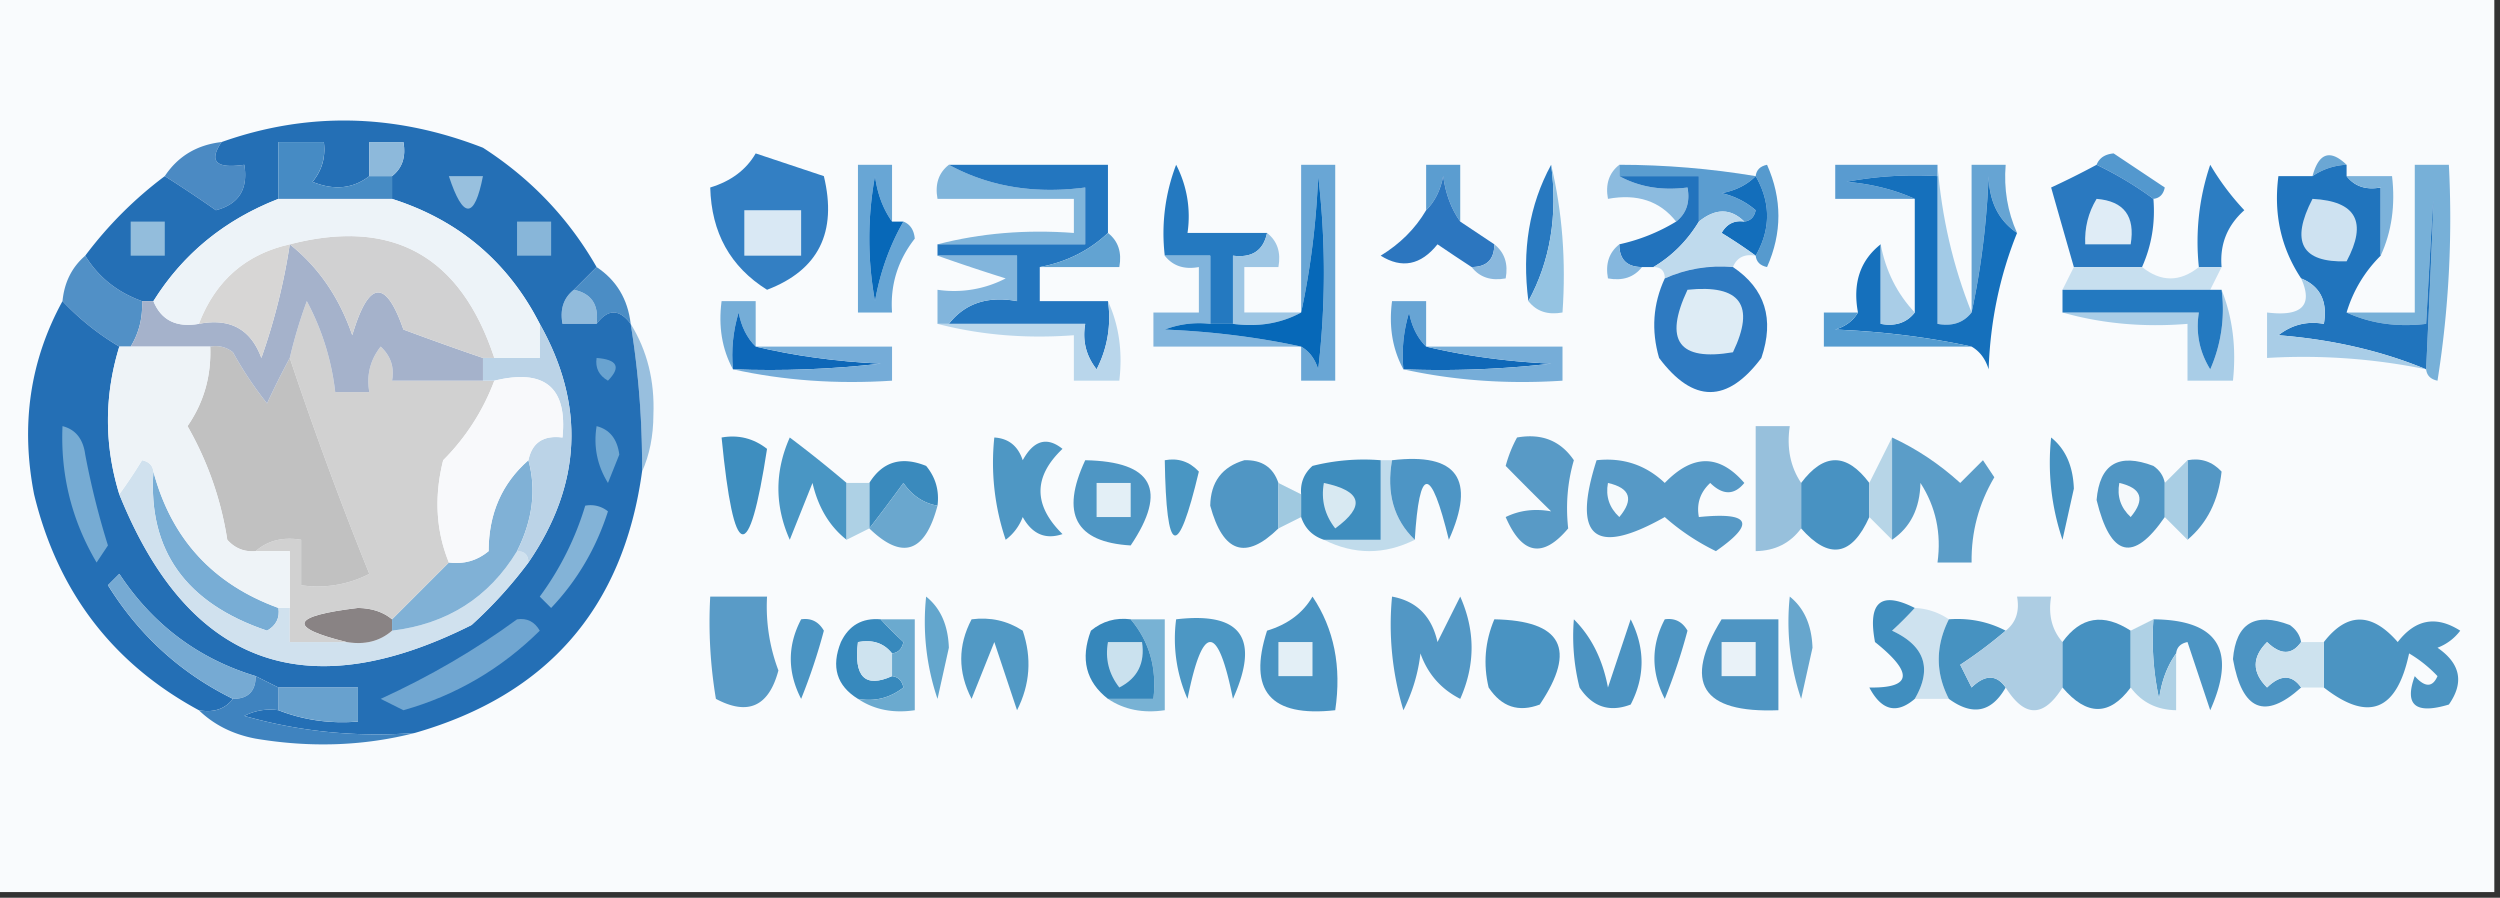 <svg xmlns="http://www.w3.org/2000/svg" width="220" height="79" style="shape-rendering:geometricPrecision;text-rendering:geometricPrecision;image-rendering:optimizeQuality;fill-rule:evenodd;clip-rule:evenodd"><rect width="100%" height="100%" fill="#333333" stroke="none"/><path style="opacity:1" fill="#f9fbfd" d="M-.5-.5h220v79H-.5v-79z"/><path style="opacity:1" fill="#4b8ac3" d="M19.5 12.5c-1.16 1.703-.494 2.37 2 2 .353 2.135-.48 3.468-2.5 4a116.95 116.95 0 0 0-4.5-3c1.16-1.75 2.826-2.75 5-3z"/><path style="opacity:1" fill="#599bd0" d="M170.5 14.5v1a32.438 32.438 0 0 0-8 .5c2.208.19 4.208.69 6 1.5h-7v-3h9z"/><path style="opacity:1" fill="#6ba7d4" d="M206.5 14.5a5.728 5.728 0 0 0-3 1c.553-2.052 1.553-2.385 3-1z"/><path style="opacity:1" fill="#68a6d5" d="M78.5 19.5c-.79-1.108-1.29-2.442-1.5-4a30.499 30.499 0 0 0 0 11c.448-2.53 1.281-4.864 2.5-7 .597.235.93.735 1 1.5-1.503 1.921-2.17 4.088-2 6.5h-3v-13h3v5z"/><path style="opacity:1" fill="#0768b8" d="M78.5 19.5h1c-1.219 2.136-2.052 4.47-2.5 7a30.499 30.499 0 0 1 0-11c.21 1.558.71 2.892 1.5 4z"/><path style="opacity:1" fill="#80b5db" d="M83.5 14.5c3.53 1.923 7.53 2.59 12 2v5h-13c3.798-.983 7.798-1.317 12-1v-3h-12c-.237-1.291.096-2.291 1-3z"/><path style="opacity:1" fill="#69a6d5" d="M114.5 30.5c.722.418 1.222 1.084 1.5 2a72.464 72.464 0 0 0 0-17c-.176 4.188-.676 8.188-1.5 12v-13h3v19h-3v-3z"/><path style="opacity:1" fill="#2879c0" d="M136.5 14.5c.589 4.47-.077 8.47-2 12-.589-4.47.077-8.47 2-12z"/><path style="opacity:1" fill="#94c3e2" d="M136.5 14.5c.985 4.134 1.318 8.468 1 13-1.291.237-2.291-.096-3-1 1.923-3.53 2.589-7.53 2-12z"/><path style="opacity:1" fill="#8cbbdf" d="M142.5 14.5v1c1.765.961 3.765 1.295 6 1 .237 1.291-.096 2.291-1 3-1.418-1.808-3.418-2.475-6-2-.237-1.291.096-2.291 1-3z"/><path style="opacity:1" fill="#569ace" d="M154.5 15.5c.06-.543.393-.876 1-1 1.333 3 1.333 6 0 9-.607-.124-.94-.457-1-1 1.333-2.333 1.333-4.667 0-7z"/><path style="opacity:1" fill="#a2cae6" d="M170.5 14.5c.365 4.594 1.365 8.927 3 13-.709.904-1.709 1.237-3 1v-14z"/><path style="opacity:1" fill="#5398ce" d="M184.5 14.5c.235-.597.735-.93 1.5-1l4.5 3c-.124.607-.457.94-1 1a31.165 31.165 0 0 0-5-3z"/><path style="opacity:1" fill="#5b9dd0" d="M128.5 19.5c-.79-1.108-1.29-2.442-1.5-4-.232 1.238-.732 2.238-1.5 3v-4h3v5zM142.5 15.5v-1c4.034.005 8.034.338 12 1-.763.768-1.763 1.268-3 1.5 1.124.25 2.124.75 3 1.5-.124.607-.457.94-1 1-1.205-1.186-2.539-1.186-4 0v-4h-7z"/><path style="opacity:1" fill="#77b0d8" d="M213.5 32.5c.848-18.227.848-19.56 0-4-2.559.302-4.893-.032-7-1h6v-13h3a91.124 91.124 0 0 1-1 19c-.607-.124-.94-.457-1-1z"/><path style="opacity:1" fill="#337fc3" d="m66.5 13.5 6 2c1.19 4.945-.477 8.278-5 10-3.23-2.02-4.897-5.02-5-9 1.832-.557 3.165-1.557 4-3z"/><path style="opacity:1" fill="#d9e8f4" d="M65.5 18.5h5v4h-5v-4z"/><path style="opacity:1" fill="#136ebb" d="M154.5 15.5c1.333 2.333 1.333 4.667 0 7a44.093 44.093 0 0 0-3-2c.457-.797 1.124-1.13 2-1 .543-.06.876-.393 1-1a6.807 6.807 0 0 0-3-1.5c1.237-.232 2.237-.732 3-1.5z"/><path style="opacity:1" fill="#2074bd" d="M206.5 14.5v1c.709.904 1.709 1.237 3 1v6a11.741 11.741 0 0 0-3 5c2.107.968 4.441 1.302 7 1 .848-15.56.848-14.226 0 4-3.924-1.623-8.257-2.623-13-3 1.189-.929 2.522-1.262 4-1 .343-1.983-.324-3.317-2-4-1.768-2.663-2.435-5.663-2-9h3a5.728 5.728 0 0 1 3-1z"/><path style="opacity:1" fill="#cee2f1" d="M203.5 17.5c3.85.2 4.85 2.034 3 5.5-3.963.118-4.963-1.716-3-5.5z"/><path style="opacity:1" fill="#2c76bf" d="m128.5 19.5 3 2c0 1.333-.667 2-2 2-.982-.64-1.982-1.308-3-2-1.468 1.833-3.135 2.166-5 1 1.716-1.049 3.049-2.382 4-4 .768-.762 1.268-1.762 1.5-3 .21 1.558.71 2.892 1.5 4z"/><path style="opacity:1" fill="#2273bd" d="M142.5 15.5h7v4c-1.027 1.694-2.361 3.027-4 4h-1c-1.333 0-2-.667-2-2a16.331 16.331 0 0 0 5-2c.904-.709 1.237-1.709 1-3-2.235.295-4.235-.039-6-1z"/><path style="opacity:1" fill="#2a79c0" d="M184.5 14.5c1.788.86 3.455 1.86 5 3 .175 2.12-.159 4.12-1 6h-6c-.663-2.304-1.33-4.637-2-7a70.915 70.915 0 0 0 4-2z"/><path style="opacity:1" fill="#dfecf6" d="M184.5 17.5c2.412.194 3.412 1.527 3 4h-4c-.067-1.459.266-2.792 1-4z"/><path style="opacity:1" fill="#2c7dc2" d="M195.5 23.5h-2a21.128 21.128 0 0 1 1-9 22.524 22.524 0 0 0 3 4c-1.505 1.341-2.172 3.008-2 5z"/><path style="opacity:1" fill="#7cb2da" d="M206.5 15.5h4c.302 2.56-.032 4.893-1 7v-6c-1.291.237-2.291-.096-3-1z"/><path style="opacity:1" fill="#2376bf" d="M83.5 14.5h14v6c-1.656 1.56-3.656 2.56-6 3v3h6a9.864 9.864 0 0 1-1 6c-.929-1.189-1.262-2.522-1-4h-12c1.418-1.808 3.418-2.475 6-2v-4h-7v-1h13v-5c-4.47.59-8.47-.077-12-2z"/><path style="opacity:1" fill="#2479c0" d="M111.5 20.5c-.321 1.548-1.321 2.215-3 2v6h-2v-6h-4a16.874 16.874 0 0 1 1-8 9.86 9.86 0 0 1 1 6h7z"/><path style="opacity:1" fill="#62a3d2" d="M97.5 20.5c.904.709 1.237 1.709 1 3h-7c2.344-.44 4.344-1.44 6-3z"/><path style="opacity:1" fill="#bfdaed" d="M153.5 19.5c-.876-.13-1.543.203-2 1a44.093 44.093 0 0 1 3 2c-.992-.172-1.658.162-2 1-2.121-.175-4.121.159-6 1 0-.667-.333-1-1-1 1.639-.973 2.973-2.306 4-4 1.461-1.186 2.795-1.186 4 0z"/><path style="opacity:1" fill="#81b4dc" d="M102.5 22.5h4v6a8.435 8.435 0 0 0-4 .5c4.188.176 8.188.676 12 1.5h-13v-3h4v-4c-1.291.237-2.291-.096-3-1z"/><path style="opacity:1" fill="#9ec6e4" d="M111.5 20.5c.904.709 1.237 1.709 1 3h-3v4h5c-1.765.961-3.765 1.295-6 1v-6c1.679.215 2.679-.452 3-2z"/><path style="opacity:1" fill="#8ab8dd" d="M131.5 21.5c.904.709 1.237 1.709 1 3-1.291.237-2.291-.096-3-1 1.333 0 2-.667 2-2z"/><path style="opacity:1" fill="#85b7de" d="M142.5 21.5c0 1.333.667 2 2 2-.709.904-1.709 1.237-3 1-.237-1.291.096-2.291 1-3z"/><path style="opacity:1" fill="#66a4d3" d="M177.5 20.5c-1.617-1.09-2.45-2.756-2.5-5-.176 4.188-.676 8.188-1.5 12v-13h3c-.175 2.12.159 4.12 1 6z"/><path style="opacity:1" fill="#87b7dd" d="M177.5 20.5c.597.235.93.735 1 1.5-1.756 3.616-2.423 7.45-2 11.5h-3v-3 3h3c-.423-4.05.244-7.884 2-11.5-.07-.765-.403-1.265-1-1.5z"/><path style="opacity:1" fill="#c7dfef" d="M182.5 23.5h6c1.667 1.333 3.333 1.333 5 0h2l-1 2h-13l1-2z"/><path style="opacity:1" fill="#82b5dc" d="M82.5 22.5h7v4c-2.582-.475-4.582.192-6 2h-1v-3a9.864 9.864 0 0 0 6-1 168.86 168.86 0 0 1-6-2z"/><path style="opacity:1" fill="#91bbdc" d="M50.5 25.5c1.548.321 2.215 1.321 2 3h-3c-.237-1.291.096-2.291 1-3z"/><path style="opacity:1" fill="#a9cde7" d="M195.5 25.5c.973 2.448 1.306 5.115 1 8h-4v-5c-3.871.315-7.538-.018-11-1h12c-.285 1.788.048 3.455 1 5a13.115 13.115 0 0 0 1-7z"/><path style="opacity:1" fill="#4b8dc5" d="M52.5 23.5c1.75 1.16 2.75 2.826 3 5-1-1.333-2-1.333-3 0 .215-1.679-.452-2.679-2-3l2-2z"/><path style="opacity:1" fill="#5190c6" d="M7.5 22.5c1.156 1.887 2.823 3.22 5 4 .067 1.459-.266 2.792-1 4h-1a22.764 22.764 0 0 1-5-4c.16-1.653.826-2.986 2-4z"/><path style="opacity:1" fill="#75add7" d="M66.5 30.5c-.768-.762-1.268-1.762-1.5-3-.493 1.634-.66 3.3-.5 5-.961-1.765-1.295-3.765-1-6h3v4z"/><path style="opacity:1" fill="#b9d6eb" d="M97.5 26.5c.968 2.107 1.302 4.44 1 7h-4v-4c-4.202.317-8.202-.017-12-1h13c-.262 1.478.071 2.811 1 4a9.864 9.864 0 0 0 1-6z"/><path style="opacity:1" fill="#0668b8" d="M114.5 30.5c-3.812-.824-7.812-1.324-12-1.5a8.435 8.435 0 0 1 4-.5h2c2.235.295 4.235-.039 6-1 .824-3.812 1.324-7.812 1.5-12a72.464 72.464 0 0 1 0 17c-.278-.916-.778-1.582-1.5-2z"/><path style="opacity:1" fill="#1570bc" d="M170.5 15.5v13c1.291.237 2.291-.096 3-1 .824-3.812 1.324-7.812 1.5-12 .05 2.244.883 3.91 2.5 5-1.523 3.78-2.357 7.78-2.5 12-.278-.916-.778-1.582-1.5-2-3.812-.824-7.812-1.324-12-1.5.916-.278 1.582-.778 2-1.5-.475-2.582.192-4.582 2-6v7c1.291.237 2.291-.096 3-1v-10c-1.792-.81-3.792-1.31-6-1.5a32.438 32.438 0 0 1 8-.5z"/><path style="opacity:1" fill="#a9cde7" d="M165.5 21.5c.44 2.344 1.44 4.344 3 6-.709.904-1.709 1.237-3 1v-7z"/><path style="opacity:1" fill="#67a4d4" d="M125.5 30.5c-.768-.762-1.268-1.762-1.5-3a12.93 12.93 0 0 0-.5 5c-.961-1.765-1.295-3.765-1-6h3v4z"/><path style="opacity:1" fill="#559cd0" d="M163.5 27.5c-.418.722-1.084 1.222-2 1.5 4.188.176 8.188.676 12 1.5h-13v-3h3z"/><path style="opacity:1" fill="#a9cde7" d="M202.5 24.5c1.676.683 2.343 2.017 2 4-1.478-.262-2.811.071-4 1 4.743.377 9.076 1.377 13 3a53.787 53.787 0 0 0-14-1v-4c3.067.38 4.067-.62 3-3z"/><path style="opacity:1" fill="#0d67b8" d="M66.5 30.5c3.477.823 7.144 1.323 11 1.5-4.32.499-8.654.666-13 .5-.16-1.7.007-3.366.5-5 .232 1.238.732 2.238 1.5 3z"/><path style="opacity:1" fill="#0f68b8" d="M125.5 30.5c3.477.823 7.144 1.323 11 1.5a84.94 84.94 0 0 1-13 .5c-.16-1.7.006-3.366.5-5 .232 1.238.732 2.238 1.5 3z"/><path style="opacity:1" fill="#2e7ac1" d="M152.5 23.5c2.832 1.907 3.666 4.573 2.5 8-3 4-6 4-9 0-.703-2.43-.537-4.762.5-7 1.879-.841 3.879-1.175 6-1z"/><path style="opacity:1" fill="#deecf5" d="M148.5 25.5c4.659-.485 5.992 1.348 4 5.5-4.772.81-6.105-1.023-4-5.5z"/><path style="opacity:1" fill="#2379c0" d="M181.5 25.5h14a13.115 13.115 0 0 1-1 7c-.952-1.545-1.285-3.212-1-5h-12v-2z"/><path style="opacity:1" fill="#75acd8" d="M66.5 30.5h12v3c-4.863.32-9.53-.014-14-1 4.346.166 8.68-.001 13-.5-3.856-.177-7.523-.677-11-1.5z"/><path style="opacity:1" fill="#76add8" d="M125.5 30.5h12v3c-4.863.32-9.53-.014-14-1a84.94 84.94 0 0 0 13-.5c-3.856-.177-7.523-.677-11-1.5z"/><path style="opacity:1" fill="#98bfde" d="M55.5 28.5c1.452 2.348 2.118 5.014 2 8-.007 1.87-.34 3.536-1 5 .033-4.369-.3-8.702-1-13z"/><path style="opacity:1" fill="#5699c6" d="M140.5 40.5c2.327-.253 4.327.414 6 2 2.462-2.553 4.795-2.553 7 0-.891 1.09-1.891 1.09-3 0-.886.825-1.219 1.825-1 3 4.529-.458 5.029.542 1.5 3a19.933 19.933 0 0 1-4.5-3c-6.184 3.485-8.184 1.819-6-5z"/><path style="opacity:1" fill="#3e8ebf" d="M63.5 38.5c1.478-.262 2.811.071 4 1-1.59 10.349-2.923 10.015-4-1z"/><path style="opacity:1" fill="#3a8abd" d="M82.5 44.5c-1.235-.221-2.235-.888-3-2a171.62 171.62 0 0 1-3 4v-4c1.16-1.877 2.826-2.377 5-1.5.837 1.011 1.17 2.178 1 3.5z"/><path style="opacity:1" fill="#589ac6" d="M133.5 38.5c2.165-.384 3.832.283 5 2-.561 1.926-.727 3.926-.5 6-2.229 2.656-4.062 2.323-5.5-1 1.216-.596 2.549-.763 4-.5a273.269 273.269 0 0 1-4-4c.243-.902.577-1.735 1-2.5z"/><path style="opacity:1" fill="#5b9dc8" d="M166.5 38.5c2.158.994 4.158 2.328 6 4l2-2 1 1.5c-1.371 2.319-2.038 4.819-2 7.5h-3c.352-2.573-.148-4.906-1.5-7-.05 2.244-.883 3.91-2.5 5v-9z"/><path style="opacity:1" fill="#4892c2" d="M164.5 42.5v3c-1.548 3.451-3.548 3.784-6 1v-4c2-2.667 4-2.667 6 0z"/><path style="opacity:1" fill="#5096c4" d="M190.5 42.5v3c-2.774 4.03-4.774 3.53-6-1.5.267-3.164 1.933-4.164 5-3 .556.383.889.883 1 1.5z"/><path style="opacity:1" fill="#5397c5" d="M192.5 40.5c1.175-.219 2.175.114 3 1-.271 2.547-1.271 4.547-3 6v-7z"/><path style="opacity:1" fill="#5096c4" d="M112.5 42.5v4c-2.875 2.822-4.875 2.156-6-2 .039-2.087 1.039-3.42 3-4 1.538-.047 2.538.62 3 2z"/><path style="opacity:1" fill="#c0dbeb" d="M121.5 40.5h1c-.51 2.888.156 5.221 2 7-2.667 1.333-5.333 1.333-8 0h5v-7z"/><path style="opacity:1" fill="#4d95c5" d="M122.5 40.5c5.735-.679 7.402 1.655 5 7-1.593-6.549-2.593-6.549-3 0-1.844-1.779-2.51-4.112-2-7z"/><path style="opacity:1" fill="#f6fafc" d="M141.5 42.5c1.965.448 2.298 1.448 1 3-.886-.825-1.219-1.825-1-3z"/><path style="opacity:1" fill="#f5f9fb" d="M186.5 42.5c1.965.448 2.298 1.448 1 3-.886-.825-1.219-1.825-1-3z"/><path style="opacity:1" fill="#4996c4" d="M74.5 42.5v5c-1.499-1.178-2.499-2.845-3-5l-2 5c-1.333-3-1.333-6 0-9a106.465 106.465 0 0 1 5 4z"/><path style="opacity:1" fill="#6aa7ce" d="M82.5 44.5c-1.1 4.147-3.1 4.813-6 2a171.62 171.62 0 0 0 3-4c.765 1.112 1.765 1.779 3 2z"/><path style="opacity:1" fill="#4e96c4" d="M95.5 40.5c5.952.11 7.286 2.61 4 7.5-4.868-.29-6.2-2.79-4-7.5z"/><path style="opacity:1" fill="#e3eff6" d="M96.5 42.5h3v3h-3v-3z"/><path style="opacity:1" fill="#a0c9e0" d="m112.5 42.5 2 1v2l-2 1v-4z"/><path style="opacity:1" fill="#97c0dc" d="M158.5 42.5v4c-.967 1.306-2.301 1.973-4 2v-11h3c-.284 1.915.049 3.581 1 5z"/><path style="opacity:1" fill="#b7d5e7" d="M166.5 38.5v9l-2-2v-3l2-4z"/><path style="opacity:1" fill="#a9cee4" d="M192.5 40.5v7l-2-2v-3l2-2z"/><path style="opacity:1" fill="#4e97c4" d="M87.5 38.5c1.25.077 2.083.744 2.5 2 .965-1.76 2.132-2.094 3.5-1-2.58 2.456-2.58 4.956 0 7.5-1.496.507-2.663.007-3.5-1.5a4.452 4.452 0 0 1-1.5 2 21.12 21.12 0 0 1-1-9z"/><path style="opacity:1" fill="#4591c1" d="M180.5 38.5c1.265 1.014 1.931 2.514 2 4.5l-1 4.5a21.128 21.128 0 0 1-1-9z"/><path style="opacity:1" fill="#aed1e5" d="M74.5 42.5h2v4l-2 1v-5z"/><path style="opacity:1" fill="#4996c3" d="M102.5 40.5c1.175-.219 2.175.114 3 1-1.864 7.821-2.864 7.488-3-1z"/><path style="opacity:1" fill="#3e8dbe" d="M121.5 40.5v7h-5c-1-.333-1.667-1-2-2v-2c-.086-.996.248-1.83 1-2.5a18.437 18.437 0 0 1 6-.5z"/><path style="opacity:1" fill="#d8e9f2" d="M116.5 42.5c3.361.703 3.694 2.036 1 4-.929-1.189-1.262-2.522-1-4z"/><path style="opacity:1" fill="#cee2ef" d="M168.5 53.5a5.728 5.728 0 0 1 3 1c-1.186 2.374-1.186 4.708 0 7h-3c1.557-2.663.89-4.663-2-6a30.968 30.968 0 0 0 2-2z"/><path style="opacity:1" fill="#599bc7" d="M62.5 52.5h5a15.902 15.902 0 0 0 1 6.5c-.842 3.173-2.675 4.006-5.5 2.5a40.936 40.936 0 0 1-.5-9z"/><path style="opacity:1" fill="#63a6cd" d="M81.5 52.5c1.265 1.014 1.931 2.514 2 4.5l-1 4.5a21.12 21.12 0 0 1-1-9z"/><path style="opacity:1" fill="#5199c5" d="M85.5 54.5c1.644-.214 3.144.12 4.5 1 .814 2.402.647 4.735-.5 7l-2-6-2 5c-1.214-2.359-1.214-4.692 0-7z"/><path style="opacity:1" fill="#5297c5" d="M122.5 52.5c2.162.397 3.495 1.73 4 4l2-4c1.333 3 1.333 6 0 9-1.697-.864-2.863-2.197-3.5-4a14.72 14.72 0 0 1-1.5 5 25.878 25.878 0 0 1-1-10z"/><path style="opacity:1" fill="#67a6cd" d="M157.5 52.5c1.265 1.014 1.931 2.514 2 4.5l-1 4.5a21.128 21.128 0 0 1-1-9z"/><path style="opacity:1" fill="#408ebf" d="M168.5 53.5a30.968 30.968 0 0 1-2 2c2.89 1.337 3.557 3.337 2 6-1.593 1.367-2.926 1.034-4-1 3.751.066 3.918-1.267.5-4-.661-3.517.505-4.517 3.5-3z"/><path style="opacity:1" fill="#4c94c3" d="M202.5 56.5c-.813 1.153-1.813 1.153-3 0-1.333 1.333-1.333 2.667 0 4 1.187-1.153 2.187-1.153 3 0-3.193 2.874-5.193 2.04-6-2.5.267-3.164 1.933-4.164 5-3 .556.383.889.883 1 1.5z"/><path style="opacity:1" fill="#246fb5" d="m52.5 23.5-2 2c-.904.709-1.237 1.709-1 3h3c1-1.333 2-1.333 3 0a77.173 77.173 0 0 1 1 13c-1.655 11.99-8.321 19.657-20 23-5.128.388-10.128-.112-15-1.5a4.932 4.932 0 0 1 3-.5c2.217.869 4.55 1.202 7 1v-3h-7l-2-1c-5.051-1.533-9.051-4.533-12-9l-1 1c2.745 4.414 6.411 7.748 11 10-.709.904-1.709 1.237-3 1C9.906 58.39 5.073 52.057 3 43.5c-1.194-6.114-.36-11.781 2.5-17a22.764 22.764 0 0 0 5 4c-1.333 4.333-1.333 8.667 0 13 6.044 15.012 16.378 18.846 31 11.5a38.44 38.44 0 0 0 5-5.5c4.69-6.85 5.023-13.85 1-21-2.794-5.459-7.127-9.126-13-11v-2c.904-.709 1.237-1.709 1-3h-3v3c-1.446 1.113-3.113 1.28-5 .5.837-1.011 1.17-2.178 1-3.5h-4v5c-4.737 1.846-8.404 4.846-11 9h-1c-2.177-.78-3.844-2.113-5-4 2-2.667 4.333-5 7-7a116.95 116.95 0 0 1 4.5 3c2.02-.532 2.853-1.865 2.5-4-2.494.37-3.16-.297-2-2 7.577-2.683 15.244-2.516 23 .5 4.212 2.711 7.546 6.211 10 10.5z"/><path style="opacity:1" fill="#78add5" d="M13.5 41.5c1.57 5.905 5.237 9.905 11 12 .13.876-.203 1.543-1 2-7.15-2.41-10.483-7.077-10-14z"/><path style="opacity:1" fill="#83b3d7" d="M51.5 44.5a2.428 2.428 0 0 1 2 .5c-1.038 3.248-2.705 6.082-5 8.5l-1-1a26.224 26.224 0 0 0 4-8z"/><path style="opacity:1" fill="#d0e1ee" d="M13.5 41.5c-.483 6.923 2.85 11.59 10 14 .797-.457 1.13-1.124 1-2h1v3h5c1.599.268 2.932-.066 4-1 4.854-.587 8.52-2.92 11-7 .667 0 1 .333 1 1a38.44 38.44 0 0 1-5 5.5c-14.622 7.346-24.956 3.512-31-11.5a44.293 44.293 0 0 0 2-3c.607.124.94.457 1 1z"/><path style="opacity:1" fill="#898384" d="M34.5 54.5v1c-1.068.934-2.401 1.268-4 1-5.258-1.29-4.924-2.29 1-3 1.226.02 2.226.353 3 1z"/><path style="opacity:1" fill="#80b1d6" d="M46.5 40.5c.709 2.596.375 5.263-1 8-2.48 4.08-6.146 6.413-11 7v-1l5-5c1.322.17 2.489-.163 3.5-1 .004-3.292 1.17-5.958 3.5-8z"/><path style="opacity:1" fill="#d1d1d1" d="M42.5 33.5h1a19.562 19.562 0 0 1-4.5 7c-.804 3.197-.638 6.197.5 9l-5 5c-.774-.647-1.774-.98-3-1-5.924.71-6.258 1.71-1 3h-5v-8h-3c1.068-.934 2.401-1.268 4-1v4a9.864 9.864 0 0 0 6-1 331.309 331.309 0 0 1-7-19 42.618 42.618 0 0 1 1.5-5 22.388 22.388 0 0 1 2.5 8h3c-.262-1.478.071-2.811 1-4 .886.825 1.219 1.825 1 3h8z"/><path style="opacity:1" fill="#bbd3e7" d="M47.5 28.5c4.023 7.15 3.69 14.15-1 21 0-.667-.333-1-1-1 1.375-2.737 1.709-5.404 1-8 .321-1.548 1.321-2.215 3-2 .438-4.408-1.562-6.075-6-5h-1v-2h5v-3z"/><path style="opacity:1" fill="#71a8d2" d="M52.5 37.5c1.15.291 1.816 1.124 2 2.5l-1 2.5c-.952-1.545-1.285-3.212-1-5z"/><path style="opacity:1" fill="#76abd3" d="M5.5 37.5c1.15.291 1.816 1.124 2 2.5a70.152 70.152 0 0 0 2 8l-1 1.5c-2.186-3.705-3.186-7.705-3-12z"/><path style="opacity:1" fill="#f8f9fb" d="M43.5 33.5c4.438-1.075 6.438.592 6 5-1.679-.215-2.679.452-3 2-2.33 2.042-3.496 4.708-3.5 8-1.011.837-2.178 1.17-3.5 1-1.138-2.803-1.304-5.803-.5-9a19.562 19.562 0 0 0 4.5-7z"/><path style="opacity:1" fill="#c1c1c1" d="M18.5 30.5a2.428 2.428 0 0 1 2 .5 32.367 32.367 0 0 0 3 4.5 70.679 70.679 0 0 1 2-4 331.309 331.309 0 0 0 7 19 9.864 9.864 0 0 1-6 1v-4c-1.599-.268-2.932.066-4 1-.996.086-1.83-.248-2.5-1a29.003 29.003 0 0 0-3.5-10c1.437-2.077 2.104-4.41 2-7z"/><path style="opacity:1" fill="#69a3d0" d="M52.5 31.5c1.837.14 2.17.806 1 2-.797-.457-1.13-1.124-1-2z"/><path style="opacity:1" fill="#a5b2cb" d="M25.5 21.5c2.527 2.01 4.36 4.677 5.5 8 1.436-4.842 2.936-5.009 4.5-.5 2.427.902 4.76 1.736 7 2.5v2h-8c.219-1.175-.114-2.175-1-3-.929 1.189-1.262 2.522-1 4h-3a22.388 22.388 0 0 0-2.5-8 42.618 42.618 0 0 0-1.5 5 70.679 70.679 0 0 0-2 4 32.367 32.367 0 0 1-3-4.5 2.428 2.428 0 0 0-2-.5h-7c.734-1.208 1.067-2.541 1-4h1c.683 1.677 2.017 2.343 4 2 2.738-.535 4.572.465 5.5 3a54.884 54.884 0 0 0 2.5-10z"/><path style="opacity:1" fill="#eef3f7" d="M10.5 30.5h8c.104 2.59-.563 4.923-2 7a29.003 29.003 0 0 1 3.5 10c.67.752 1.504 1.086 2.5 1h3v5h-1c-5.763-2.095-9.43-6.095-11-12-.06-.543-.393-.876-1-1a44.293 44.293 0 0 1-2 3c-1.333-4.333-1.333-8.667 0-13z"/><path style="opacity:1" fill="#d7d6d5" d="M25.5 21.5a54.884 54.884 0 0 1-2.5 10c-.928-2.535-2.762-3.535-5.5-3 1.46-3.797 4.126-6.13 8-7z"/><path style="opacity:1" fill="#d1d1d2" d="M25.5 21.5c9.03-2.332 15.03 1.002 18 10h-1a275.143 275.143 0 0 1-7-2.5c-1.564-4.509-3.064-4.342-4.5.5-1.14-3.323-2.973-5.99-5.5-8z"/><path style="opacity:1" fill="#88b6d9" d="M45.5 19.5h3v3h-3v-3z"/><path style="opacity:1" fill="#93bddc" d="M11.5 19.5h3v3h-3v-3z"/><path style="opacity:1" fill="#edf3f8" d="M24.5 17.5h10c5.873 1.874 10.206 5.541 13 11v3h-4c-2.97-8.998-8.97-12.332-18-10-3.874.87-6.54 3.203-8 7-1.983.343-3.317-.323-4-2 2.596-4.154 6.263-7.154 11-9z"/><path style="opacity:1" fill="#98c0de" d="M39.5 15.5h3c-.746 3.81-1.746 3.81-3 0z"/><path style="opacity:1" fill="#468bc4" d="M32.5 15.5h2v2h-10v-5h4c.17 1.322-.163 2.489-1 3.5 1.887.78 3.554.613 5-.5z"/><path style="opacity:1" fill="#8db9db" d="M34.5 15.5h-2v-3h3c.237 1.291-.096 2.291-1 3z"/><path style="opacity:1" fill="#70a6d1" d="M45.5 54.5c.876-.13 1.543.203 2 1-3.414 3.372-7.414 5.706-12 7l-2-1c4.32-1.975 8.32-4.308 12-7z"/><path style="opacity:1" fill="#3789bd" d="M77.5 54.5c.59.651 1.257 1.318 2 2-.124.607-.457.94-1 1-.709-.904-1.709-1.237-3-1-.38 3.067.62 4.067 3 3 .543.06.876.393 1 1-1.189.929-2.522 1.262-4 1-1.877-1.16-2.377-2.826-1.5-5 .71-1.473 1.876-2.14 3.5-2z"/><path style="opacity:1" fill="#78b2d4" d="M99.5 54.5h3v8c-1.915.285-3.581-.049-5-1h4c.315-2.71-.352-5.044-2-7z"/><path style="opacity:1" fill="#4993c2" d="M115.5 52.5c1.902 2.837 2.569 6.17 2 10-5.709.633-7.709-1.7-6-7 1.832-.557 3.165-1.557 4-3z"/><path style="opacity:1" fill="#e3eff6" d="M112.5 56.5h3v3h-3v-3z"/><path style="opacity:1" fill="#4993c2" d="M131.5 54.5c5.952.11 7.286 2.61 4 7.5-1.867.711-3.367.211-4.5-1.5-.49-2.045-.323-4.045.5-6z"/><path style="opacity:1" fill="#4e95c3" d="M151.5 54.5h5v8c-6.759.267-8.426-2.4-5-8z"/><path style="opacity:1" fill="#e9f2f8" d="M151.5 56.5h3v3h-3v-3z"/><path style="opacity:1" fill="#4692c1" d="M171.5 54.5c1.792-.134 3.458.2 5 1a39.271 39.271 0 0 1-4 3l1 2c1.187-1.153 2.187-1.153 3 0-1.248 2.19-2.914 2.523-5 1-1.186-2.292-1.186-4.626 0-7z"/><path style="opacity:1" fill="#cee3ef" d="M78.5 57.5v2c-2.38 1.067-3.38.067-3-3 1.291-.237 2.291.096 3 1z"/><path style="opacity:1" fill="#4c97c4" d="M103.5 54.5c5.735-.679 7.402 1.655 5 7-1.333-6.667-2.667-6.667-4 0a13.115 13.115 0 0 1-1-7z"/><path style="opacity:1" fill="#4d95c3" d="M146.5 54.5c.876-.13 1.543.203 2 1a51.256 51.256 0 0 1-2 6c-1.214-2.359-1.214-4.692 0-7z"/><path style="opacity:1" fill="#4c95c4" d="M189.5 54.5c5.691.048 7.357 2.715 5 8l-2-6c-.607.124-.94.457-1 1-.79 1.108-1.29 2.442-1.5 4a24.935 24.935 0 0 1-.5-7z"/><path style="opacity:1" fill="#4b94c2" d="M204.5 60.5v-4c2.04-2.634 4.207-2.634 6.5 0 1.555-2.015 3.389-2.349 5.5-1a4.451 4.451 0 0 1-2 1.5c2.027 1.396 2.36 3.062 1 5-2.94.886-3.94.052-3-2.5.896 1.006 1.562 1.006 2 0a11.371 11.371 0 0 0-2.5-2c-1.073 5.076-3.573 6.076-7.5 3z"/><path style="opacity:1" fill="#76aad3" d="M22.5 59.5c0 1.333-.667 2-2 2-4.589-2.252-8.255-5.586-11-10l1-1c2.949 4.467 6.949 7.467 12 9z"/><path style="opacity:1" fill="#6baacf" d="M77.5 54.5h3v8c-1.915.285-3.581-.049-5-1 1.478.262 2.811-.071 4-1-.124-.607-.457-.94-1-1v-2c.543-.06.876-.393 1-1a30.943 30.943 0 0 1-2-2z"/><path style="opacity:1" fill="#adcde3" d="M181.5 56.5v4c-1.667 2.667-3.333 2.667-5 0-.813-1.153-1.813-1.153-3 0l-1-2a39.271 39.271 0 0 0 4-3c.904-.709 1.237-1.709 1-3h3c-.268 1.599.066 2.932 1 4z"/><path style="opacity:1" fill="#4691c1" d="M187.5 55.5v5c-1.859 2.519-3.859 2.519-6 0v-4c1.599-2.229 3.599-2.562 6-1z"/><path style="opacity:1" fill="#afd1e5" d="M189.5 54.5c-.163 2.357.003 4.69.5 7 .21-1.558.71-2.892 1.5-4v5c-1.699-.027-3.033-.694-4-2v-5l2-1z"/><path style="opacity:1" fill="#cde2ee" d="M202.5 56.5h2v4h-2c-.813-1.153-1.813-1.153-3 0-1.333-1.333-1.333-2.667 0-4 1.187 1.153 2.187 1.153 3 0z"/><path style="opacity:1" fill="#4a94c3" d="M70.5 54.5c.876-.13 1.543.203 2 1a51.256 51.256 0 0 1-2 6c-1.214-2.359-1.214-4.692 0-7z"/><path style="opacity:1" fill="#3687bb" d="M99.5 54.5c1.648 1.956 2.315 4.29 2 7h-4c-1.941-1.51-2.441-3.51-1.5-6 1.011-.837 2.178-1.17 3.5-1z"/><path style="opacity:1" fill="#cae1ee" d="M97.5 56.5h3c.278 1.846-.389 3.18-2 4-.929-1.189-1.262-2.522-1-4z"/><path style="opacity:1" fill="#4b93c2" d="M138.5 54.5c1.536 1.525 2.536 3.525 3 6l2-6c1.277 2.534 1.277 5.034 0 7.5-1.867.711-3.367.211-4.5-1.5a18.452 18.452 0 0 1-.5-6z"/><path style="opacity:1" fill="#68a1ce" d="M24.5 60.5h7v3c-2.45.202-4.783-.131-7-1v-2z"/><path style="opacity:1" fill="#3f83bf" d="m22.5 59.5 2 1v2a4.932 4.932 0 0 0-3 .5c4.872 1.388 9.872 1.888 15 1.5-4.481 1.148-9.148 1.315-14 .5-1.991-.374-3.658-1.207-5-2.5 1.291.237 2.291-.096 3-1 1.333 0 2-.667 2-2z"/></svg>